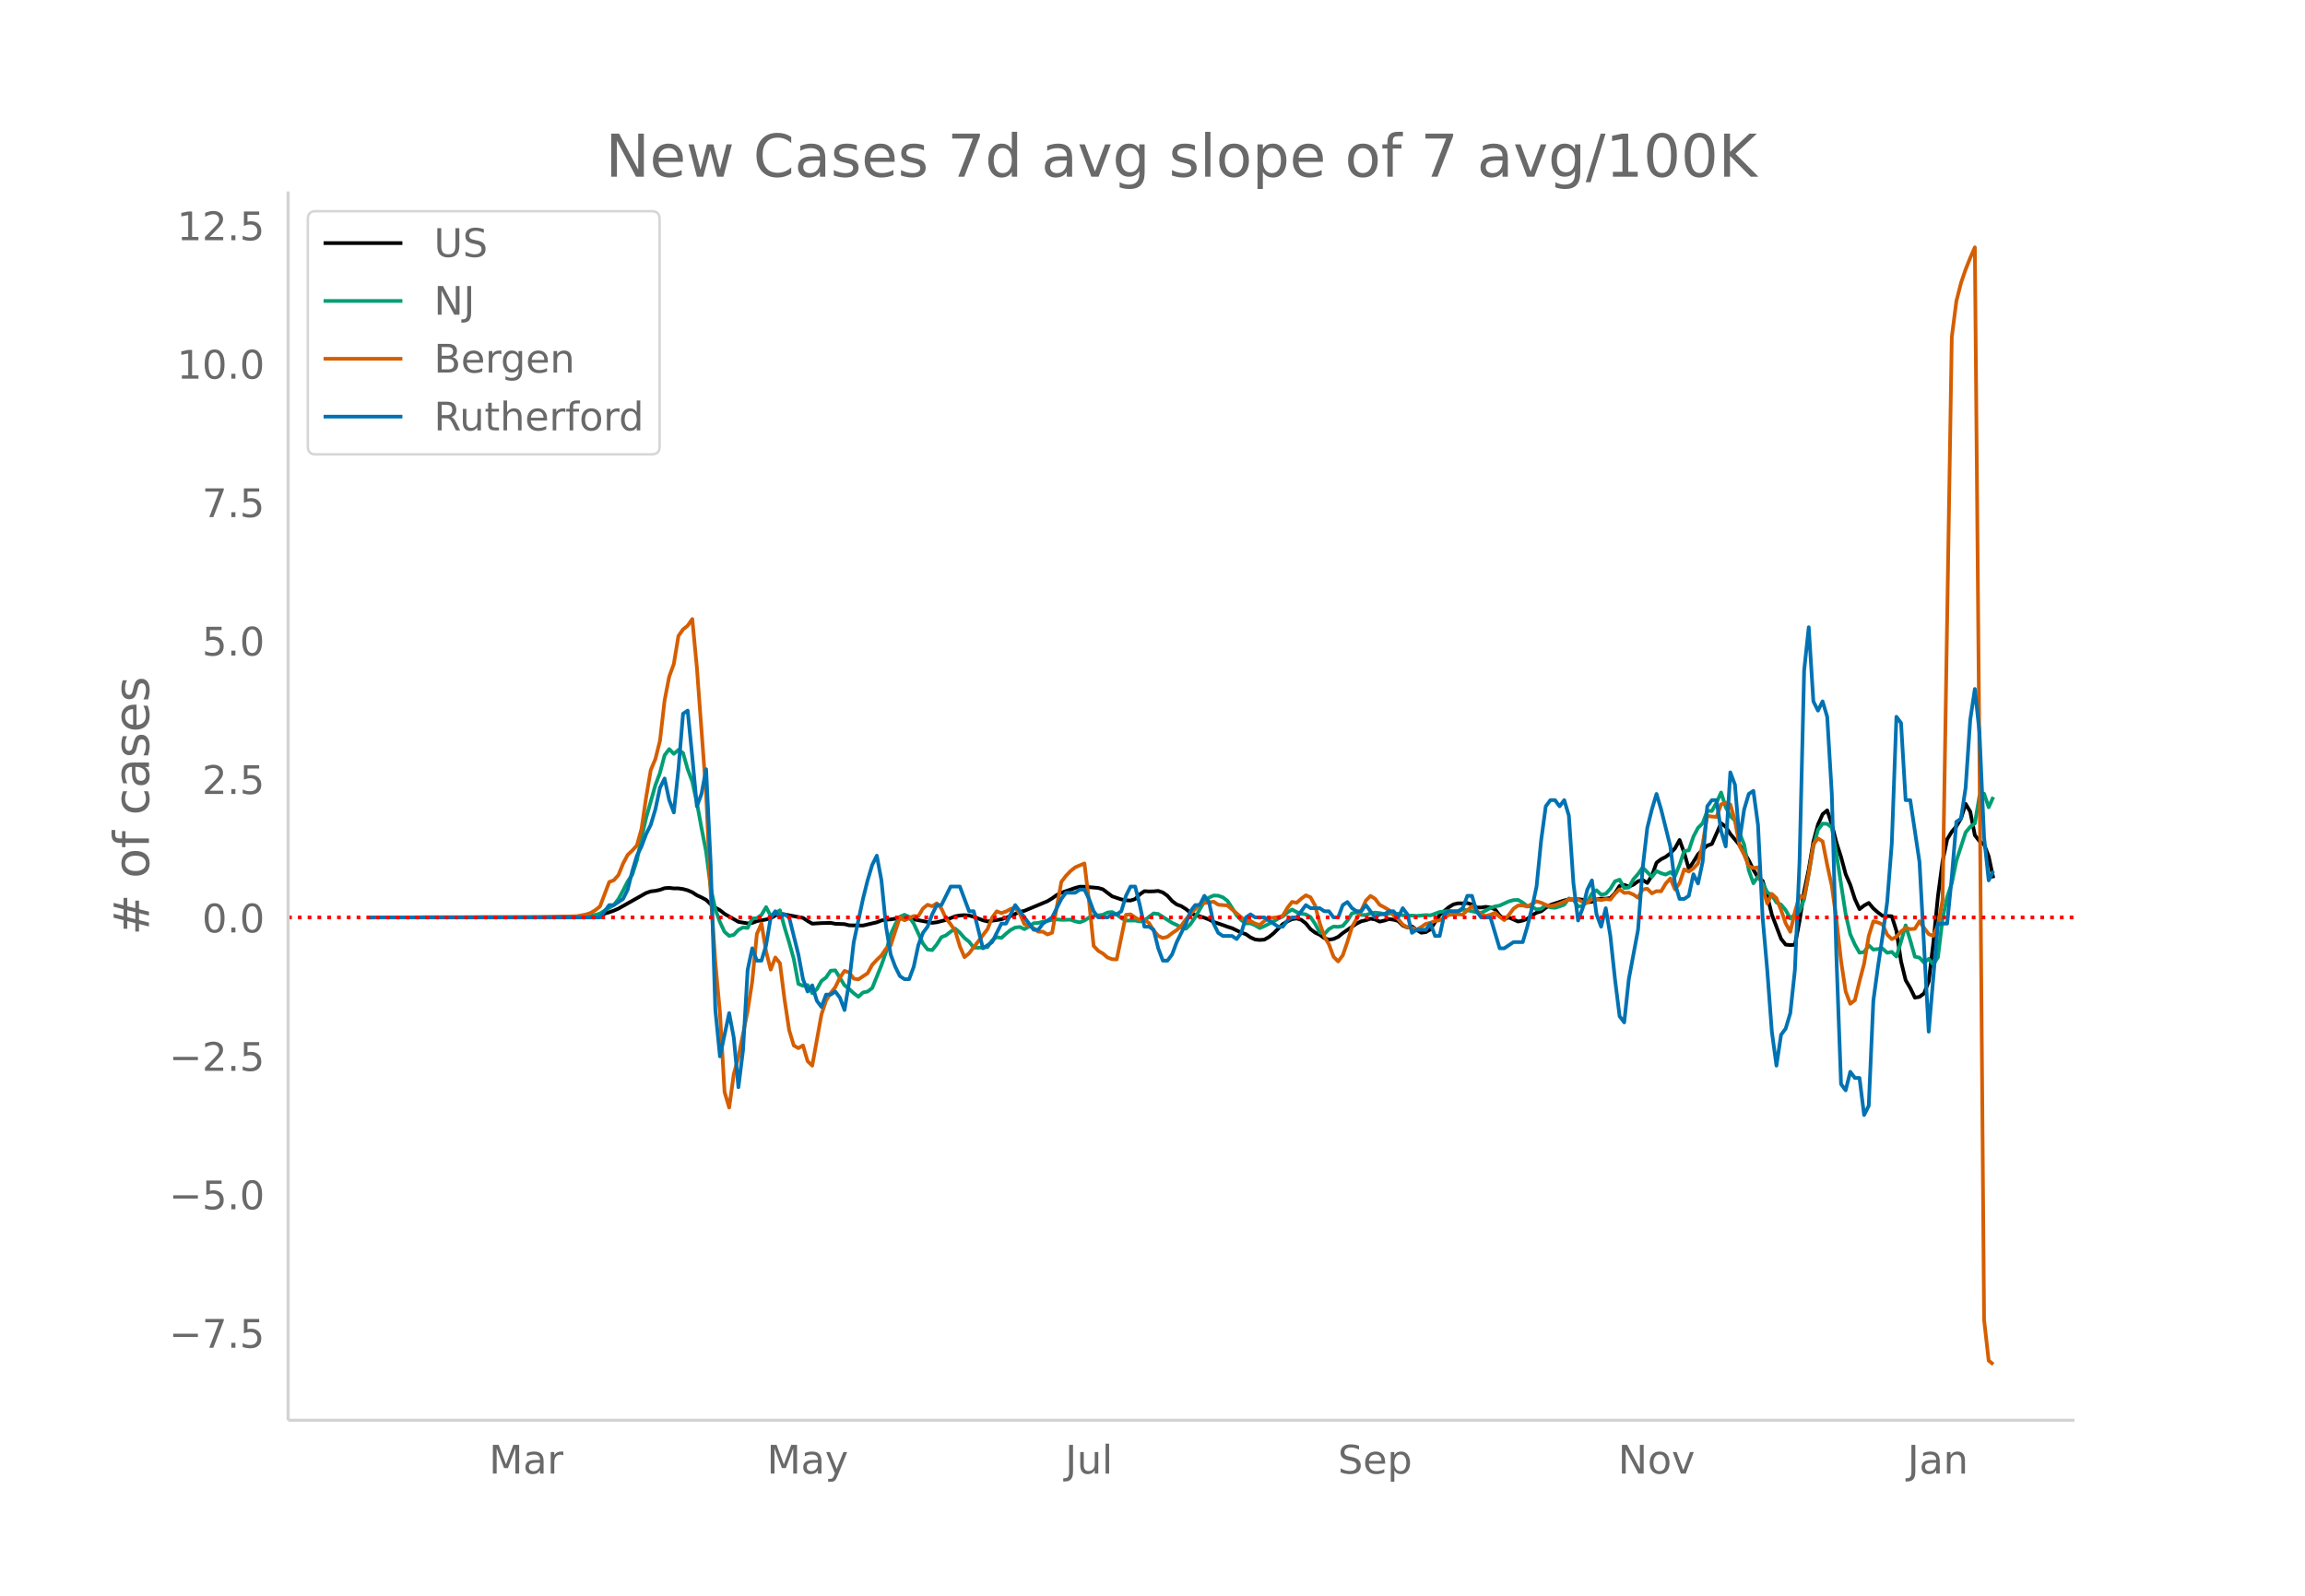 <svg height="864" viewBox="0 0 936 648" width="1248" xmlns="http://www.w3.org/2000/svg" xmlns:xlink="http://www.w3.org/1999/xlink"><defs><style>*{stroke-linecap:butt;stroke-linejoin:round}</style></defs><g id="figure_1"><path d="M0 648h936V0H0z" fill="#fff" id="patch_1"/><g id="axes_1"><path d="M117 576.72h725.4V77.76H117z" fill="none" id="patch_2"/><path clip-path="url(#pbd5c513698)" d="M149.973 372.541l74.938-.085 9.367-.223 5.62-.366 3.747-.457 1.874-.417 1.873-.55 1.874-.668 1.873-.827 11.24-6.335 1.874-.66 1.874-.213 1.873-.405 1.874-.673 1.873-.126 1.873.214 1.874.005 1.873.262 1.874.5 1.873.804 1.874 1.221 1.873.863 1.874 1 1.873 1.818 1.874 1.337 1.873 1.052 1.873 1.478 5.62 3.231 3.748.642 1.873-.2 1.874-.728 3.746-.655 1.874-.55 1.873-1.047 1.874-.802 9.367 1.74 1.874 1.257 1.873 1.093 3.747-.23 3.747-.082 1.873.357 3.747.141 1.874.489 5.62.082 5.62-1.311 1.874-.735 1.873-.326 1.874-.118 1.873-.284 5.62-.09 9.368 1.77 1.873-.216 3.747-.959 3.747-1.475 1.873-.338 1.874-.115 1.873.137 1.874.493 3.747 1.452 1.873.452 3.747-.561 1.873-.295 3.747-1.289 1.874-.936 1.873-.802 1.874-.427 9.367-3.914 1.873-1.145 1.874-1.35 1.873-.934 5.62-1.949 1.874-.485 1.874.005 5.62.489 1.873.557 3.747 2.84 3.747 1.27 1.874.364 1.873.075 1.873-.597 1.874-1.915 1.873-1.283 1.874.11 1.873-.047 1.874-.166 1.873.63 1.874 1.339 1.873 2.123 1.874 1.401 1.873.687 1.873 1.188 1.874 1.493 1.873.906 3.747 1.115 1.874.731 1.873.986 3.747 1.254 1.874.702 1.873.578 3.747 1.811 1.873.627 1.874 1.3 1.873.854 1.874.192 1.873-.136 1.874-1.07 1.873-1.494 3.747-3.74 1.873-1.111 1.874-.906 1.873-.275 1.874.558 1.873 1.458 1.874 2.32 1.873 1.415 1.874.878 1.873 1.359 1.873.618 1.874-.284 1.873-.842 1.874-1.539 5.62-3.865 1.874-.937 1.873-.409 1.873-.63 1.874.3 1.873.886 1.874-.426 1.873-.612 1.874.257 1.873.516 1.874 1.826 1.873.81 1.874-.419 1.873 1.409 1.873 1.137 1.874-.238 1.873-1.142 3.747-5.828 3.747-3.184 1.874-1.113 1.873-.436 1.873.032 1.874-.131 1.873.606 1.874 1.184 1.873.027 1.874-.276 1.873.26 1.874.76 1.873 2.503 1.874 1.412 1.873-.623 3.747 1.652 1.873-.4 1.874-.69 1.873-1.431 1.874-1.063 1.873-.566 1.874-1.44 1.873-1.155 5.62-1.824 1.874-.403 1.873.107 1.874-.188 1.873.194 1.874.975 1.873-.12 1.874-1.006 1.873-.273 1.873.007 1.874-.28 1.873-2.001 1.874-2.888 1.873-.461 1.874.738 1.873-.812 1.874-1.376 1.873-.522 1.873 1.21 1.874-2.962 1.873-5.26 1.874-1.42 1.873-.943 1.874-1.447 1.873-2.02 1.874-3.388 1.873 5.2 1.874 6.463 1.873-2.804 1.873-3.046 1.874-1.92 1.873-1.627 1.874-.646 3.747-8.436 1.873 1.434 1.874 2.935 3.747 4.472 1.873 2.938 1.873 3.306 1.874 3.801 1.873 3.236 1.874 1.288 1.873 6.079 1.874 7.62 3.747 9.847 1.873 2.357 1.873.159 1.874-.114 1.873-9.634 1.874-12.074 1.873-8.928 1.874-11.263 1.873-6.94 1.874-4.191 1.873-1.543 1.874 5.74 1.873 7.362 1.873 5.818 1.874 7.003 1.873 4.302 1.874 5.785 1.873 4.09 1.874-1.464 1.873-1.045 1.874 2.222 1.873 1.654 1.873 1.361 3.747.16 1.874 5.964 1.873 12.347 1.874 7.65 1.873 3.18 1.874 3.913 1.873-.323 1.874-1.423 1.873-4.853 1.873-15.657 1.874-18.946 1.873-14.07 1.874-9.055 1.873-3.063 1.874-2.184 1.873-3.196 1.874-5.918 1.873 3.158 1.873 9.584 1.874 2.393 1.873 1.305 1.874 4.926 1.873 8.84h0" fill="none" stroke="#000" stroke-linecap="round" stroke-width="1.5" id="line2d_1"/><path clip-path="url(#pbd5c513698)" d="M149.973 372.54l80.558-.1 3.747-.098 5.62-.406 1.874-.384 1.873-.608 5.62-3.453 1.874-2.439 1.873-3.43 1.874-3.702 1.873-2.749 1.874-5.856 1.873-9.132 1.874-8.07 3.747-13.258L268 313.8l1.874-7.114 1.873-2.499 1.873 1.925 1.874-1.61 1.873 1.261 1.874 6.564 1.873 5.033 1.874 8.61 1.873 10.27 1.874 9.574 1.873 14.715 1.874 8.775 1.873 5.133 1.873 3.973 1.874 1.625 1.873-.426 1.874-2.002 1.873-1.005 1.874.206 1.873-3.838 1.874-.127 1.873-1.328 1.873-3.17 1.874 3.597 3.747-2.294 1.873 6.907 1.874 6.149 1.873 6.706 1.874 10.113 1.873.773 1.874-.295 1.873 3.302 1.873-1.584 1.874-3.379 1.873-1.413 1.874-2.756 1.873-.142 3.747 6.07 1.874 1.49 1.873 1.732 1.873 1.441 1.874-1.736 1.873-.387 1.874-1.419 3.747-9.274 1.873-5.43 1.874-7.08 1.873-4.087 1.874-3.072 1.873-.816 1.873.847 1.874 2.728 3.747 8.104 1.873 2.418 1.874.258 1.873-2.31 1.874-2.95 1.873-.74 1.873-1.489 1.874-1.227 1.873 1.625 1.874 2.173 1.873 1.506 1.874 2.395 1.873.054 3.747-.246 1.874-2.761 1.873-1.315 1.873.349 1.874-1.71 1.873-1.545 1.874-.98 1.873-.216 1.874.87 1.873-1.09 1.874-1.315 1.873-.124 1.873-.496 3.747-.687 1.874-.266 1.873.191 3.747-.054 1.874.685 1.873.4 1.874-.762 1.873-1.194 1.873-.658 3.747-.465 1.874-.91 1.873-.227 1.874 1.049 1.873 1.436 1.874.984 3.746-.002 1.874.405 1.873-.462 3.747-2.836 1.874.235 3.747 2.405 1.873 1.196 1.874.86 1.873 1.082 1.873.447 1.874-1.906 1.873-2.707 3.747-6.459 1.874-1.57 1.873-.842 1.874.07 1.873.66 1.874 1.427 1.873 2.846 1.873 3.07 1.874 1.95 1.873 1.312 1.874-.057 1.873.811 1.874 1.127 1.873-.786 3.747-1.906 1.873-1.145 1.874-.888 1.873-1.64 1.874-1.168 1.873 1.028 1.874.646 1.873.317 1.874 1.065 1.873 2.769 1.874 3.456 1.873.662 1.873-1.995 1.874-1.053 1.873.139 1.874-.367 1.873-2.178 1.874-2.944 1.873-.39 1.874 1.038 1.873.015 1.873-.63 1.874-.33 1.873.206 1.874.357 3.747-.36 1.873.313 1.874.576 1.873.197 1.874-.075 1.873.142 3.747-.339 1.873.114 3.747-1.387 3.747-.416 1.874.305 1.873-.202 1.873-.648 1.874.26 3.747.817 1.873.23 1.874-.935 1.873-1.083 1.874-.576 1.873-.354 3.747-1.7 1.873-.513 1.874-.083 1.873 1.118 1.874 1.432 1.873.248 1.874 1.048 1.873-.232 1.874-1.442 1.873.87 1.873.171 1.874-.565 1.873-.698 1.874-2.529 1.873.532 1.874 2.73 1.873-.26 1.874-1.72 1.873-3.31 1.874-1.315 1.873 1.798 1.873-.354 1.874-2.056 1.873-3.012 1.874-.677 1.873 3.359 1.874-.16 1.873-3.385 1.874-2.113 1.873-2.666 3.747 3.834 1.873-2.372 1.874.894 1.873.543 1.874-.997 1.873 1.64 1.874-4.637 1.873-5.562 1.874-.276 1.873-5.59 1.873-3.545 1.874-1.867 1.873-4.997 1.874.006 1.873-3.361 1.874-4.141 1.873 5.96 1.874 3.606 1.873 1.785 1.874 5.1 1.873 4.745 1.873 10.428 1.874 5.229 1.873-2.741 1.874 2.826 1.873 3.555 1.874 1.23 1.873 2.929 1.874.891 1.873 2.253 1.873 3.345 1.874-1.653 1.873-1.32 1.874-4.816 1.873-10.325 1.874-11.147 1.873-6.773 1.874-2.457 1.873.083 1.874 1.519 1.873 10.777 3.747 24.36 1.873 8.205 1.874 4.175 1.873 3.283 1.874-.233 1.873-2.759 1.874 1.726 3.746-.418 1.874 1.725 1.873-.37 1.874 1.892 1.873-6.092 1.874-6.59 1.873 6.084 1.874 6.66 1.873.377 1.874 2.051 1.873-1.532 1.873 2.284 1.874-2.968 1.873-15.565 1.874-8.904 1.873-5.531 1.874-9.207 3.747-11.493 1.873-2.268 1.873-1.356 1.874-11.098 1.873-.99 1.874 5.513 1.873-4.182h0" fill="none" stroke="#009e73" stroke-linecap="round" stroke-width="1.5" id="line2d_2"/><path clip-path="url(#pbd5c513698)" d="M149.973 372.54l69.317-.073 14.988-.418 3.747-.714 1.873-.64 1.874-1.132 1.873-1.502 3.747-9.894 1.874-.739 1.873-2.116 1.873-4.652 1.874-3.52 1.873-1.772 1.874-2.092 1.873-6.744 1.874-12.8 1.873-11.05 1.874-4.431 1.873-7.483 1.874-16.343 1.873-9.673 1.873-5.144 1.874-11.372 1.873-2.658 1.874-1.501 1.873-2.708 1.874 19.74 3.747 50.925 1.873 41.13 1.874 27.615 1.873 20.43 1.873 32.243 1.874 6.301 1.873-13.611 1.874-6.867 3.747-18.756 1.873-12.06 1.874-19.174 1.873-4.307 1.873 11.396 1.874 7.359 1.873-4.923 1.874 2.314 1.873 14.768 1.874 12.454 1.873 6.203 1.874 1.083 1.873-1.108 1.874 6.4 1.873 1.797 3.747-20.774 1.873-5.637 1.874-3.052 1.873-2.412 1.874-3.84 1.873-2.756 1.874.64 1.873 2.51 1.873.296 3.747-2.486 1.874-3.446 1.873-1.994 1.874-1.796 1.873-2.757 1.874-1.305 3.747-11.47 1.873 1.28 1.873-.96 1.874-.763 1.873.025 1.874-3.101 1.873-1.526 1.874.615 1.873-1.206 1.874 2.141 1.873 3.988 1.873 2.363 1.874 2.732 1.873 6.252 1.874 4.38 1.873-1.55 3.747-4.898 3.747-4.947 1.874-4.701 1.873-2.511 1.873.714 1.874-.64 1.873-1.034 1.874-.541 1.873 2.56 1.874 4.159 1.873.64 1.874 1.01 1.873 1.427 1.873-.025 1.874 1.132 1.873-.714 3.747-20.65 1.874-2.461 1.873-1.945 1.874-1.501 3.747-1.576 1.873 15.384 1.873 18.115 1.874 1.994 1.873 1.083 1.874 1.624 1.873.69 1.874.073 3.747-18.09 1.873-.197 1.873 1.28 1.874 1.033 1.873-.074 1.874 1.28 1.873 3.052 1.874 2.166 1.873.862 1.874-.468 1.873-1.477 1.874-1.255 1.873-1.797 1.873-2.56 1.874-2.24 3.747-3.864 1.873-.541 1.874-.172 1.873-.37 1.874 1.231 3.747.32 7.493 6.424 1.874-.147 1.873 1.082 1.874.567 1.873-1.625 1.874-1.132 3.746-.419 1.874-.59 1.873-3.2 1.874-2.412 1.873.344 1.874-1.649 1.873-1.378 1.874.812 1.873 3.348 1.874 7.088 1.873 5.49 1.873 3.199 1.874 5.021 1.873 1.895 1.874-2.486 1.873-5.464 1.874-6.08 3.747-6.596 1.873-4.061 1.873-1.92 1.874 1.157 1.873 2.486 1.874.984 1.873 1.133 1.874 2.116 1.873 1.551 1.874 2.24 1.873 1.058 1.874.246 1.873.763 1.873-1.107 1.874-1.28 1.873-.443 1.874-.714 1.873-.295 3.747-2.19 3.747-.247 1.873.172 1.874-1.796 1.873-1.625 3.747 3.495 1.874.394 1.873-.443 1.874-.788 1.873 1.625 1.874 1.329 1.873-2.117 1.873-2.51 1.874-1.305h1.873l1.874.443 3.747-2.117 1.873.542 1.874.886 1.873.468 1.873-.37 1.874-.64 3.747-1.575 1.873-.246 1.874.222 1.873.96 1.874.344 1.873-1.477h1.874l1.873.37 1.873-.419 1.874.197 1.873-2.363 1.874-1.772 1.873 1.428 1.874-.099 1.873.788 1.874 1.28 1.873-3.372 1.873-.271 1.874 1.87 1.873-.91 1.874.074 1.873-3.151 1.874-2.067 1.873 4.43 1.874-2.51 1.873-5.612 1.874.886 1.873-1.305 1.873-1.969 1.874-7.802 1.873-11.569 1.874.32 1.873.148 1.874-5.095 1.873-.714 1.874.763 1.873 6.498 1.874 10.313 1.873 3.618 1.873 4.603 1.874.788 1.873-.32 1.874 8.393 1.873 6.3 1.874-3.888 1.873 1.747 1.874 4.8 1.873 5.415 1.873 3.421 1.874-8.122 1.873-6.523 1.874.739 1.873-9.723 1.874-11.863 1.873-2.437 1.874 1.206 1.873 9.575 1.874 8.565 1.873 13.685 1.873 16.762 1.874 12.38 1.873 4.972 1.874-1.452 1.873-7.704 1.874-7.113 1.873-11.224 1.874-5.98 1.873.467 1.873.787 1.874 4.16 1.873 1.822 1.874-.936 1.873-2.141 1.874-1.477 1.873.492 1.874-.147 1.873-3.052 1.874 2.707 1.873 2.51 1.873.714 1.874-4.38 1.873-10.043 3.747-228.708 1.874-14.645 1.873-7.334 1.874-5.49 1.873-4.725 1.873-4.258 1.874 208.401 1.873 227.084 1.874 16.564 1.873 1.551h0" fill="none" stroke="#d55e00" stroke-linecap="round" stroke-width="1.5" id="line2d_3"/><path clip-path="url(#pbd5c513698)" d="M149.973 372.54h93.672l3.747-5.013h1.874l3.746-2.508 1.874-3.76 1.873-7.522 1.874-6.268 1.873-3.76 1.874-5.015 1.873-3.761 1.874-6.268L268 319.89l1.874-3.761 1.873 8.775 1.873 5.015 1.874-17.55 1.873-22.566 1.874-1.253 1.873 18.804 1.874 20.057 1.873-5.014 1.874-10.029 1.873 38.862 1.874 58.919 1.873 18.804 3.747-17.55 1.873 10.028 1.874 20.058 1.873-15.043 1.874-32.594 1.873-8.775 1.874 5.014h1.873l1.873-6.268 1.874-11.282 1.873-2.507 1.874 2.507 1.873-1.254 1.874 1.254 3.747 15.043 1.873 10.029 1.874 5.014 1.873-2.507 1.873 6.268 1.874 2.507 1.873-5.014h1.874l1.873-1.254 1.874 2.508 1.873 5.014 1.874-11.282 1.873-16.297 3.747-17.55 1.873-7.522 1.874-6.268 1.873-3.761 1.874 10.029 1.873 18.804 1.874 11.282 1.873 5.015 1.874 3.76 1.873 1.254h1.873l1.874-5.014 1.873-8.776 1.874-5.014 1.873-2.507 1.874-5.015 1.873-3.76h1.874l3.746-7.522h3.747l3.747 10.029h1.874l3.747 15.043 3.747-2.507 3.746-7.522h1.874l3.747-7.521 7.494 10.028h1.873l1.873-2.507 3.747-2.507 3.747-7.522 1.874-2.507h3.747l1.873-1.253h1.874l1.873 3.76 1.873 5.015 1.874 2.507h3.747l1.873-1.254h1.874l1.873-1.253 1.874-6.268 1.873-3.761h1.873l1.874 7.522 1.873 8.775h1.874l1.873 1.253 1.874 7.522 1.873 5.014h1.874l1.873-2.507 1.874-5.014 3.746-7.522 1.874-5.014 1.873-2.507h1.874l1.873-3.761 1.874 2.507 1.873 8.775 1.874 3.76 1.873 1.255h3.747l1.873 1.253 1.874-2.507 1.873-6.268 1.874-1.254 1.873 1.254h3.747l5.62 3.76h1.874l1.873-2.506 1.874-1.254h1.873l3.747-5.014 1.874 1.253h3.747l1.873 1.254h1.873l1.874 2.507h1.873l1.874-5.014 1.873-1.254 1.874 2.507 1.873 1.254h1.874l1.873-2.507 3.747 5.014 1.873-1.254h1.874l1.873-1.253h1.874l1.873 2.507 1.874-3.76 1.873 2.506 1.874 7.522 1.873-1.254h3.747l1.873-2.507 1.874 5.015h1.873l1.874-8.776 1.873-1.253h3.747l1.873-1.254 1.874-5.014h1.873l1.874 6.268 1.873 2.507h3.747l3.747 12.536h1.874l3.746-2.507h3.747l1.874-6.268 1.873-7.522 1.874-8.775 1.873-18.804 1.874-13.79 1.873-2.507h1.873l1.874 2.507 1.873-2.507 1.874 6.268 1.873 27.58 1.874 15.043 1.873-5.015 1.874-7.521 1.873-3.761 1.874 13.79 1.873 5.014 1.873-7.522 1.874 11.283 1.873 17.55 1.874 15.043 1.873 2.507 1.874-17.55 3.747-20.058 1.873-25.072 1.873-16.296 1.874-7.522 1.873-6.268 1.874 6.268 3.747 15.043 1.873 15.043 1.874 6.268h1.873l1.874-1.253 1.873-8.775 1.873 3.76 1.874-8.775 1.873-22.565 1.874-2.507h1.873l1.874 12.536 1.873 6.268 1.874-30.086 1.873 5.014 1.874 22.565 1.873-12.536 1.873-6.268 1.874-1.254 1.873 13.79 1.874 37.608 1.873 21.311 1.874 25.072 1.873 13.79 1.874-12.536 1.873-2.507 1.873-6.268 1.874-17.55 1.873-43.877 1.874-77.723 1.873-17.55 1.874 30.086 1.873 3.76 1.874-3.76 1.873 6.268 1.874 31.34 1.873 66.44 1.873 51.398 1.874 2.508 1.873-7.522 1.874 2.507h1.873l1.874 15.043 1.873-3.76 1.874-42.623 1.873-13.79 1.873-12.535 1.874-13.79 1.873-23.818 1.874-51.398 1.873 2.507 1.874 31.34h1.873l3.747 25.072 3.747 68.948 3.747-43.876h3.747l1.873-18.804 1.874-22.565 1.873-1.253 1.874-12.536 1.873-27.58 1.873-12.535 1.874 17.55 1.873 42.622 1.874 17.55 1.873-3.76h0" fill="none" stroke="#0072b2" stroke-linecap="round" stroke-width="1.5" id="line2d_4"/><path clip-path="url(#pbd5c513698)" d="M117 372.54h725.4" fill="none" stroke="red" stroke-dasharray="1.5,2.475" stroke-width="1.5" id="line2d_5"/><path d="M117 576.72V77.76" fill="none" stroke="#d3d3d3" stroke-linecap="square" stroke-width="1.25" id="patch_3"/><path d="M117 576.72h725.4" fill="none" stroke="#d3d3d3" stroke-linecap="square" stroke-width="1.25" id="patch_4"/><g id="matplotlib.axis_1"><g id="xtick_1"><g transform="matrix(.16 0 0 -.16 198.576 598.378)" fill="#696969" id="text_1"><defs><path d="M9.813 72.906h14.703l18.593-49.61 18.703 49.61h14.704V0H66.89v64.016l-18.797-50h-9.907l-18.796 50V0H9.813z" id="DejaVuSans-77"/><path d="M34.281 27.484q-10.89 0-15.093-2.484-4.204-2.484-4.204-8.5 0-4.781 3.157-7.594 3.156-2.797 8.562-2.797 7.485 0 12 5.297 4.516 5.297 4.516 14.078v2zm17.922 3.72V0H43.22v8.297Q40.14 3.328 35.547.953q-4.594-2.375-11.234-2.375-8.391 0-13.36 4.719Q6 8.016 6 15.922q0 9.219 6.172 13.906 6.187 4.688 18.437 4.688h12.61v.89q0 6.203-4.078 9.594-4.078 3.39-11.453 3.39-4.688 0-9.141-1.124-4.438-1.125-8.531-3.375v8.312q4.921 1.906 9.562 2.844 4.64.953 9.031.953 11.875 0 17.735-6.156 5.86-6.14 5.86-18.64z" id="DejaVuSans-97"/><path d="M41.11 46.297q-1.516.875-3.297 1.281Q36.03 48 33.89 48q-7.625 0-11.703-4.953-4.079-4.953-4.079-14.234V0H9.08v54.688h9.03v-8.5q2.844 4.984 7.375 7.39Q30.031 56 36.531 56q.922 0 2.047-.125 1.125-.11 2.484-.36z" id="DejaVuSans-114"/></defs><use xlink:href="#DejaVuSans-77"/><use x="86.279" xlink:href="#DejaVuSans-97"/><use x="147.559" xlink:href="#DejaVuSans-114"/></g></g><g id="xtick_2"><g transform="matrix(.16 0 0 -.16 311.41 598.378)" fill="#696969" id="text_2"><defs><path d="M32.172-5.078q-3.797-9.766-7.422-12.735-3.61-2.984-9.656-2.984H7.906v7.516h5.282q3.703 0 5.75 1.765Q21-9.766 23.483-3.219l1.61 4.094-22.11 53.813H12.5l17.094-42.766 17.093 42.766h9.516z" id="DejaVuSans-121"/></defs><use xlink:href="#DejaVuSans-77"/><use x="86.279" xlink:href="#DejaVuSans-97"/><use x="147.559" xlink:href="#DejaVuSans-121"/></g></g><g id="xtick_3"><g transform="matrix(.16 0 0 -.16 432.578 598.378)" fill="#696969" id="text_3"><defs><path d="M9.813 72.906h9.859V5.078q0-13.187-5-19.14-5-5.954-16.094-5.954h-3.75v8.297h3.078q6.531 0 9.219 3.672Q9.813-4.39 9.813 5.078z" id="DejaVuSans-74"/><path d="M8.5 21.578v33.11h8.984V21.922q0-7.766 3.016-11.656 3.031-3.875 9.094-3.875 7.265 0 11.484 4.64 4.234 4.64 4.234 12.656v31h8.985V0h-8.984v8.406Q42.047 3.422 37.718 1q-4.313-2.422-10.032-2.422-9.421 0-14.312 5.86Q8.5 10.296 8.5 21.578zM31.11 56z" id="DejaVuSans-117"/><path d="M9.422 75.984h8.984V0H9.422z" id="DejaVuSans-108"/></defs><use xlink:href="#DejaVuSans-74"/><use x="29.492" xlink:href="#DejaVuSans-117"/><use x="92.871" xlink:href="#DejaVuSans-108"/></g></g><g id="xtick_4"><g transform="matrix(.16 0 0 -.16 543.305 598.378)" fill="#696969" id="text_4"><defs><path d="M53.516 70.516V60.89q-5.61 2.687-10.594 4-4.984 1.328-9.625 1.328-8.047 0-12.422-3.125t-4.375-8.89q0-4.845 2.906-7.313 2.907-2.453 11.016-3.97l5.953-1.218q11.031-2.11 16.281-7.406 5.25-5.297 5.25-14.172 0-10.61-7.11-16.078-7.093-5.469-20.812-5.469-5.172 0-11.015 1.172Q13.14.922 6.89 3.219v10.156q6-3.36 11.765-5.078 5.766-1.703 11.328-1.703 8.438 0 13.032 3.312 4.593 3.328 4.593 9.485 0 5.359-3.297 8.39-3.296 3.032-10.812 4.547L27.484 33.5q-11.03 2.188-15.968 6.875-4.922 4.688-4.922 13.047 0 9.672 6.812 15.234 6.813 5.563 18.766 5.563 5.14 0 10.453-.938 5.328-.922 10.89-2.765z" id="DejaVuSans-83"/><path d="M56.203 29.594v-4.39H14.891q.593-9.282 5.593-14.142 5-4.859 13.938-4.859 5.172 0 10.031 1.266 4.86 1.265 9.656 3.812v-8.5Q49.266.734 44.187-.344 39.11-1.422 33.892-1.422q-13.094 0-20.735 7.61-7.64 7.625-7.64 20.625 0 13.421 7.25 21.296Q20.016 56 32.328 56q11.031 0 17.453-7.11 6.422-7.093 6.422-19.296zm-8.984 2.64q-.094 7.36-4.125 11.75-4.032 4.407-10.672 4.407-7.516 0-12.031-4.25-4.516-4.25-5.203-11.97z" id="DejaVuSans-101"/><path d="M18.11 8.203v-29H9.077v75.484h9.031v-8.296q2.844 4.875 7.157 7.234Q29.594 56 35.594 56q9.968 0 16.187-7.906 6.235-7.907 6.235-20.797T51.78 6.484q-6.218-7.906-16.187-7.906-6 0-10.328 2.375-4.313 2.375-7.157 7.25zm30.578 19.094q0 9.906-4.079 15.547-4.078 5.64-11.203 5.64-7.14 0-11.218-5.64-4.079-5.64-4.079-15.547 0-9.906 4.078-15.547 4.079-5.64 11.22-5.64 7.124 0 11.202 5.64t4.078 15.547z" id="DejaVuSans-112"/></defs><use xlink:href="#DejaVuSans-83"/><use x="63.477" xlink:href="#DejaVuSans-101"/><use x="125" xlink:href="#DejaVuSans-112"/></g></g><g id="xtick_5"><g transform="matrix(.16 0 0 -.16 657.05 598.378)" fill="#696969" id="text_5"><defs><path d="M9.813 72.906h13.28l32.329-60.984v60.984h9.562V0h-13.28L19.39 60.984V0H9.813z" id="DejaVuSans-78"/><path d="M30.61 48.39q-7.22 0-11.422-5.64-4.204-5.64-4.204-15.453 0-9.813 4.172-15.453 4.188-5.64 11.453-5.64 7.188 0 11.375 5.655 4.203 5.672 4.203 15.438 0 9.719-4.203 15.406-4.187 5.688-11.375 5.688zm0 7.61q11.718 0 18.406-7.625 6.703-7.61 6.703-21.078 0-13.422-6.703-21.078-6.688-7.64-18.407-7.64-11.765 0-18.437 7.64-6.656 7.656-6.656 21.078 0 13.469 6.656 21.078Q18.844 56 30.609 56z" id="DejaVuSans-111"/><path d="M2.984 54.688H12.5L29.594 8.797l17.093 45.89h9.516L35.687 0H23.485z" id="DejaVuSans-118"/></defs><use xlink:href="#DejaVuSans-78"/><use x="74.805" xlink:href="#DejaVuSans-111"/><use x="135.986" xlink:href="#DejaVuSans-118"/></g></g><g id="xtick_6"><g transform="matrix(.16 0 0 -.16 774.613 598.378)" fill="#696969" id="text_6"><defs><path d="M54.89 33.016V0h-8.984v32.719q0 7.765-3.031 11.61-3.031 3.858-9.078 3.858-7.281 0-11.484-4.64-4.204-4.625-4.204-12.64V0H9.08v54.688h9.03v-8.5q3.235 4.937 7.594 7.374Q30.078 56 35.797 56q9.422 0 14.25-5.828 4.844-5.828 4.844-17.156z" id="DejaVuSans-110"/></defs><use xlink:href="#DejaVuSans-74"/><use x="29.492" xlink:href="#DejaVuSans-97"/><use x="90.771" xlink:href="#DejaVuSans-110"/></g></g></g><g id="matplotlib.axis_2"><g id="ytick_1"><g transform="matrix(.16 0 0 -.16 68.647 547.263)" fill="#696969" id="text_7"><defs><path d="M10.594 35.5h62.593v-8.297H10.594z" id="DejaVuSans-8722"/><path d="M8.203 72.906h46.875v-4.203L28.61 0H18.312L43.22 64.594H8.203z" id="DejaVuSans-55"/><path d="M10.688 12.406H21V0H10.687z" id="DejaVuSans-46"/><path d="M10.797 72.906h38.719v-8.312H19.828v-17.86q2.14.735 4.281 1.094 2.157.36 4.313.36 12.203 0 19.328-6.688 7.14-6.688 7.14-18.11 0-11.765-7.328-18.296-7.328-6.516-20.656-6.516-4.593 0-9.36.781-4.75.782-9.827 2.344v9.922q4.39-2.39 9.078-3.563 4.687-1.171 9.906-1.171 8.453 0 13.375 4.437 4.938 4.438 4.938 12.063 0 7.609-4.938 12.047-4.922 4.453-13.375 4.453-3.953 0-7.89-.875-3.922-.875-8.016-2.735z" id="DejaVuSans-53"/></defs><use xlink:href="#DejaVuSans-8722"/><use x="83.789" xlink:href="#DejaVuSans-55"/><use x="147.412" xlink:href="#DejaVuSans-46"/><use x="179.199" xlink:href="#DejaVuSans-53"/></g></g><g id="ytick_2"><g transform="matrix(.16 0 0 -.16 68.647 491.048)" fill="#696969" id="text_8"><defs><path d="M31.781 66.406q-7.61 0-11.453-7.5Q16.5 51.422 16.5 36.375q0-14.984 3.828-22.484 3.844-7.5 11.453-7.5 7.672 0 11.5 7.5 3.844 7.5 3.844 22.484 0 15.047-3.844 22.531-3.828 7.5-11.5 7.5zm0 7.813q12.266 0 18.735-9.703 6.468-9.688 6.468-28.141 0-18.406-6.468-28.11-6.47-9.687-18.735-9.687-12.25 0-18.718 9.688-6.47 9.703-6.47 28.109 0 18.453 6.47 28.14Q19.53 74.22 31.78 74.22z" id="DejaVuSans-48"/></defs><use xlink:href="#DejaVuSans-8722"/><use x="83.789" xlink:href="#DejaVuSans-53"/><use x="147.412" xlink:href="#DejaVuSans-46"/><use x="179.199" xlink:href="#DejaVuSans-48"/></g></g><g id="ytick_3"><g transform="matrix(.16 0 0 -.16 68.647 434.834)" fill="#696969" id="text_9"><defs><path d="M19.188 8.297h34.421V0H7.33v8.297q5.609 5.812 15.296 15.594 9.703 9.797 12.188 12.64 4.734 5.313 6.609 9 1.89 3.688 1.89 7.25 0 5.813-4.078 9.469-4.078 3.672-10.625 3.672-4.64 0-9.797-1.61-5.14-1.609-11-4.89v9.969Q13.767 71.78 18.938 73q5.188 1.219 9.485 1.219 11.328 0 18.062-5.672 6.735-5.656 6.735-15.125 0-4.5-1.688-8.531-1.672-4.016-6.125-9.485-1.218-1.422-7.765-8.187-6.532-6.766-18.453-18.922z" id="DejaVuSans-50"/></defs><use xlink:href="#DejaVuSans-8722"/><use x="83.789" xlink:href="#DejaVuSans-50"/><use x="147.412" xlink:href="#DejaVuSans-46"/><use x="179.199" xlink:href="#DejaVuSans-53"/></g></g><g id="ytick_4"><g transform="matrix(.16 0 0 -.16 82.055 378.62)" fill="#696969" id="text_10"><use xlink:href="#DejaVuSans-48"/><use x="63.623" xlink:href="#DejaVuSans-46"/><use x="95.41" xlink:href="#DejaVuSans-48"/></g></g><g id="ytick_5"><g transform="matrix(.16 0 0 -.16 82.055 322.405)" fill="#696969" id="text_11"><use xlink:href="#DejaVuSans-50"/><use x="63.623" xlink:href="#DejaVuSans-46"/><use x="95.41" xlink:href="#DejaVuSans-53"/></g></g><g id="ytick_6"><g transform="matrix(.16 0 0 -.16 82.055 266.19)" fill="#696969" id="text_12"><use xlink:href="#DejaVuSans-53"/><use x="63.623" xlink:href="#DejaVuSans-46"/><use x="95.41" xlink:href="#DejaVuSans-48"/></g></g><g id="ytick_7"><g transform="matrix(.16 0 0 -.16 82.055 209.977)" fill="#696969" id="text_13"><use xlink:href="#DejaVuSans-55"/><use x="63.623" xlink:href="#DejaVuSans-46"/><use x="95.41" xlink:href="#DejaVuSans-53"/></g></g><g id="ytick_8"><g transform="matrix(.16 0 0 -.16 71.875 153.762)" fill="#696969" id="text_14"><defs><path d="M12.406 8.297h16.11v55.625l-17.532-3.516v8.985l17.438 3.515h9.86V8.296H54.39V0H12.406z" id="DejaVuSans-49"/></defs><use xlink:href="#DejaVuSans-49"/><use x="63.623" xlink:href="#DejaVuSans-48"/><use x="127.246" xlink:href="#DejaVuSans-46"/><use x="159.033" xlink:href="#DejaVuSans-48"/></g></g><g id="ytick_9"><g transform="matrix(.16 0 0 -.16 71.875 97.548)" fill="#696969" id="text_15"><use xlink:href="#DejaVuSans-49"/><use x="63.623" xlink:href="#DejaVuSans-50"/><use x="127.246" xlink:href="#DejaVuSans-46"/><use x="159.033" xlink:href="#DejaVuSans-53"/></g></g><g transform="matrix(0 -.2 -.2 0 60.488 379.813)" fill="#696969" id="text_16"><defs><path d="M51.125 44H36.922l-4.11-16.313h14.313zm-7.328 27.781l-5.078-20.265h14.265L58.11 71.78h7.813L60.89 51.516h15.234V44h-17.14l-4-16.313h15.53V20.22H53.079L48 0h-7.813l5.032 20.219H30.906L25.875 0h-7.86l5.079 20.219H7.719v7.468h17.187L29 44H13.281v7.516h17.625l4.985 20.265z" id="DejaVuSans-35"/><path d="M37.11 75.984V68.5h-8.594q-4.828 0-6.72-1.953-1.874-1.953-1.874-7.031v-4.828h14.797v-6.985H19.922V0H10.89v47.703H2.297v6.984h8.594V58.5q0 9.125 4.25 13.297 4.25 4.187 13.468 4.187z" id="DejaVuSans-102"/><path d="M48.781 52.594v-8.407q-3.812 2.11-7.64 3.157-3.828 1.047-7.735 1.047-8.75 0-13.593-5.547-4.829-5.532-4.829-15.547 0-10.016 4.829-15.563 4.843-5.53 13.593-5.53 3.907 0 7.735 1.046 3.828 1.047 7.64 3.156V2.094Q45.016.344 40.984-.531q-4.015-.89-8.562-.89-12.36 0-19.64 7.765-7.266 7.765-7.266 20.953 0 13.375 7.343 21.031Q20.22 56 33.016 56q4.14 0 8.093-.86 3.953-.843 7.672-2.546z" id="DejaVuSans-99"/><path d="M44.281 53.078v-8.5q-3.797 1.953-7.906 2.922-4.094.984-8.5.984-6.688 0-10.031-2.047-3.344-2.046-3.344-6.156 0-3.125 2.39-4.906 2.391-1.781 9.626-3.39l3.078-.688q9.562-2.047 13.593-5.781 4.032-3.735 4.032-10.422 0-7.625-6.032-12.078-6.03-4.438-16.578-4.438-4.39 0-9.156.86Q10.688.296 5.422 2v9.281q4.984-2.594 9.812-3.89 4.829-1.282 9.579-1.282 6.343 0 9.75 2.172 3.421 2.172 3.421 6.125 0 3.656-2.468 5.61-2.453 1.953-10.813 3.765l-3.125.735q-8.344 1.75-12.062 5.39-3.704 3.64-3.704 9.985 0 7.718 5.47 11.906Q16.75 56 26.811 56q4.97 0 9.36-.734 4.406-.72 8.11-2.188z" id="DejaVuSans-115"/></defs><use xlink:href="#DejaVuSans-35"/><use x="83.789" xlink:href="#DejaVuSans-32"/><use x="115.576" xlink:href="#DejaVuSans-111"/><use x="176.758" xlink:href="#DejaVuSans-102"/><use x="211.963" xlink:href="#DejaVuSans-32"/><use x="243.75" xlink:href="#DejaVuSans-99"/><use x="298.73" xlink:href="#DejaVuSans-97"/><use x="360.01" xlink:href="#DejaVuSans-115"/><use x="412.109" xlink:href="#DejaVuSans-101"/><use x="473.633" xlink:href="#DejaVuSans-115"/></g></g><g transform="matrix(.24 0 0 -.24 245.86 71.76)" fill="#696969" id="text_17"><defs><path d="M4.203 54.688h8.985l11.234-42.672 11.172 42.672h10.593l11.235-42.672 11.187 42.672h8.985L63.28 0H52.688L40.922 44.828 29.109 0H18.5z" id="DejaVuSans-119"/><path d="M64.406 67.281v-10.39q-4.984 4.64-10.625 6.922-5.64 2.296-11.984 2.296-12.5 0-19.14-7.64-6.641-7.64-6.641-22.094 0-14.406 6.64-22.047 6.64-7.64 19.14-7.64 6.345 0 11.985 2.296 5.64 2.297 10.625 6.938V5.609Q59.234 2.094 53.437.33q-5.78-1.75-12.218-1.75-16.563 0-26.094 10.124-9.516 10.14-9.516 27.672 0 17.578 9.516 27.703 9.531 10.14 26.094 10.14 6.531 0 12.312-1.734 5.797-1.734 10.875-5.203z" id="DejaVuSans-67"/><path d="M45.406 46.39v29.594h8.985V0h-8.985v8.203Q42.578 3.328 38.25.953q-4.313-2.375-10.375-2.375-9.906 0-16.14 7.906-6.22 7.922-6.22 20.813 0 12.89 6.22 20.797Q17.968 56 27.874 56q6.063 0 10.375-2.375 4.328-2.36 7.156-7.234zm-30.61-19.093q0-9.906 4.079-15.547 4.078-5.64 11.203-5.64 7.125 0 11.219 5.64 4.11 5.64 4.11 15.547 0 9.906-4.11 15.547-4.094 5.64-11.219 5.64-7.125 0-11.203-5.64-4.078-5.64-4.078-15.547z" id="DejaVuSans-100"/><path d="M45.406 27.984q0 9.766-4.031 15.125-4.016 5.375-11.297 5.375-7.219 0-11.25-5.375-4.031-5.359-4.031-15.125 0-9.718 4.031-15.093t11.25-5.375q7.281 0 11.297 5.375 4.031 5.375 4.031 15.093zm8.985-21.203q0-13.953-6.203-20.765Q42-20.797 29.203-20.797q-4.734 0-8.937.703-4.203.703-8.157 2.172v8.735q3.954-2.141 7.813-3.157 3.86-1.031 7.86-1.031 8.843 0 13.234 4.61 4.39 4.609 4.39 13.937v4.453q-2.781-4.844-7.125-7.234Q33.938 0 27.875 0 17.828 0 11.672 7.656q-6.156 7.672-6.156 20.328 0 12.688 6.156 20.344Q17.828 56 27.875 56q6.063 0 10.406-2.39 4.344-2.391 7.125-7.22v8.297h8.985z" id="DejaVuSans-103"/><path d="M25.39 72.906h8.297L8.297-9.28H0z" id="DejaVuSans-47"/><path d="M9.813 72.906h9.859V42.094L52.39 72.906h12.703L28.906 38.922 67.672 0H54.688L19.672 35.11V0h-9.86z" id="DejaVuSans-75"/></defs><use xlink:href="#DejaVuSans-78"/><use x="74.805" xlink:href="#DejaVuSans-101"/><use x="136.328" xlink:href="#DejaVuSans-119"/><use x="218.115" xlink:href="#DejaVuSans-32"/><use x="249.902" xlink:href="#DejaVuSans-67"/><use x="319.727" xlink:href="#DejaVuSans-97"/><use x="381.006" xlink:href="#DejaVuSans-115"/><use x="433.105" xlink:href="#DejaVuSans-101"/><use x="494.629" xlink:href="#DejaVuSans-115"/><use x="546.729" xlink:href="#DejaVuSans-32"/><use x="578.516" xlink:href="#DejaVuSans-55"/><use x="642.139" xlink:href="#DejaVuSans-100"/><use x="705.615" xlink:href="#DejaVuSans-32"/><use x="737.402" xlink:href="#DejaVuSans-97"/><use x="798.682" xlink:href="#DejaVuSans-118"/><use x="857.861" xlink:href="#DejaVuSans-103"/><use x="921.338" xlink:href="#DejaVuSans-32"/><use x="953.125" xlink:href="#DejaVuSans-115"/><use x="1005.225" xlink:href="#DejaVuSans-108"/><use x="1033.008" xlink:href="#DejaVuSans-111"/><use x="1094.189" xlink:href="#DejaVuSans-112"/><use x="1157.666" xlink:href="#DejaVuSans-101"/><use x="1219.189" xlink:href="#DejaVuSans-32"/><use x="1250.977" xlink:href="#DejaVuSans-111"/><use x="1312.158" xlink:href="#DejaVuSans-102"/><use x="1347.363" xlink:href="#DejaVuSans-32"/><use x="1379.15" xlink:href="#DejaVuSans-55"/><use x="1442.773" xlink:href="#DejaVuSans-32"/><use x="1474.561" xlink:href="#DejaVuSans-97"/><use x="1535.84" xlink:href="#DejaVuSans-118"/><use x="1595.02" xlink:href="#DejaVuSans-103"/><use x="1658.496" xlink:href="#DejaVuSans-47"/><use x="1692.188" xlink:href="#DejaVuSans-49"/><use x="1755.811" xlink:href="#DejaVuSans-48"/><use x="1819.434" xlink:href="#DejaVuSans-48"/><use x="1883.057" xlink:href="#DejaVuSans-75"/></g><g id="legend_1"><path d="M128.2 184.5h136.45q3.2 0 3.2-3.2V88.96q0-3.2-3.2-3.2H128.2q-3.2 0-3.2 3.2v92.34q0 3.2 3.2 3.2z" fill="none" opacity=".8" stroke="#ccc" id="patch_5"/><path d="M131.4 98.718h32" fill="none" stroke="#000" stroke-linecap="round" stroke-width="1.5" id="line2d_6"/><g transform="matrix(.16 0 0 -.16 176.2 104.317)" fill="#696969" id="text_18"><defs><path d="M8.688 72.906h9.921V28.61q0-11.718 4.235-16.875 4.25-5.14 13.781-5.14 9.469 0 13.719 5.14 4.25 5.157 4.25 16.875v44.297H64.5V27.391q0-14.25-7.063-21.532-7.046-7.28-20.812-7.28-13.828 0-20.89 7.28-7.047 7.282-7.047 21.532z" id="DejaVuSans-85"/></defs><use xlink:href="#DejaVuSans-85"/><use x="73.193" xlink:href="#DejaVuSans-83"/></g><path d="M131.4 122.203h32" fill="none" stroke="#009e73" stroke-linecap="round" stroke-width="1.5" id="line2d_8"/><g transform="matrix(.16 0 0 -.16 176.2 127.802)" fill="#696969" id="text_19"><use xlink:href="#DejaVuSans-78"/><use x="74.805" xlink:href="#DejaVuSans-74"/></g><path d="M131.4 145.688h32" fill="none" stroke="#d55e00" stroke-linecap="round" stroke-width="1.5" id="line2d_10"/><g transform="matrix(.16 0 0 -.16 176.2 151.287)" fill="#696969" id="text_20"><defs><path d="M19.672 34.813V8.108H35.5q7.953 0 11.781 3.297 3.844 3.297 3.844 10.078 0 6.844-3.844 10.078-3.828 3.25-11.781 3.25zm0 29.984V42.828h14.61q7.218 0 10.75 2.703 3.546 2.719 3.546 8.282 0 5.515-3.547 8.25-3.531 2.734-10.75 2.734zm-9.86 8.11h25.204q11.28 0 17.375-4.688Q58.5 63.53 58.5 54.89q0-6.703-3.125-10.657-3.125-3.953-9.188-4.922 7.282-1.562 11.313-6.53 4.031-4.954 4.031-12.376 0-9.765-6.64-15.093Q48.25 0 35.984 0H9.812z" id="DejaVuSans-66"/></defs><use xlink:href="#DejaVuSans-66"/><use x="68.604" xlink:href="#DejaVuSans-101"/><use x="130.127" xlink:href="#DejaVuSans-114"/><use x="169.49" xlink:href="#DejaVuSans-103"/><use x="232.967" xlink:href="#DejaVuSans-101"/><use x="294.49" xlink:href="#DejaVuSans-110"/></g><path d="M131.4 169.173h32" fill="none" stroke="#0072b2" stroke-linecap="round" stroke-width="1.5" id="line2d_12"/><g transform="matrix(.16 0 0 -.16 176.2 174.773)" fill="#696969" id="text_21"><defs><path d="M44.39 34.188q3.172-1.079 6.172-4.594 3-3.516 6.032-9.672L66.609 0H56l-9.313 18.703q-3.624 7.328-7.015 9.719-3.39 2.39-9.25 2.39h-10.75V0h-9.86v72.906h22.266q12.5 0 18.656-5.234 6.157-5.219 6.157-15.766 0-6.89-3.203-11.437-3.204-4.532-9.297-6.282zM19.673 64.797V38.922h12.406q7.125 0 10.766 3.297 3.64 3.297 3.64 9.687 0 6.39-3.64 9.64-3.64 3.25-10.766 3.25z" id="DejaVuSans-82"/><path d="M18.313 70.219V54.688h18.5v-6.985h-18.5V18.016q0-6.688 1.828-8.594 1.828-1.906 7.453-1.906h9.218V0h-9.218q-10.407 0-14.36 3.875-3.953 3.89-3.953 14.14v29.688H2.687v6.984h6.594V70.22z" id="DejaVuSans-116"/><path d="M54.89 33.016V0h-8.984v32.719q0 7.765-3.031 11.61-3.031 3.858-9.078 3.858-7.281 0-11.484-4.64-4.204-4.625-4.204-12.64V0H9.08v75.984h9.03V46.188q3.235 4.937 7.594 7.374Q30.078 56 35.797 56q9.422 0 14.25-5.828 4.844-5.828 4.844-17.156z" id="DejaVuSans-104"/></defs><use xlink:href="#DejaVuSans-82"/><use x="64.982" xlink:href="#DejaVuSans-117"/><use x="128.361" xlink:href="#DejaVuSans-116"/><use x="167.57" xlink:href="#DejaVuSans-104"/><use x="230.949" xlink:href="#DejaVuSans-101"/><use x="292.473" xlink:href="#DejaVuSans-114"/><use x="333.586" xlink:href="#DejaVuSans-102"/><use x="368.791" xlink:href="#DejaVuSans-111"/><use x="429.973" xlink:href="#DejaVuSans-114"/><use x="469.336" xlink:href="#DejaVuSans-100"/></g></g></g></g><defs><clipPath id="pbd5c513698"><path d="M117 77.76h725.4v498.96H117z"/></clipPath></defs></svg>